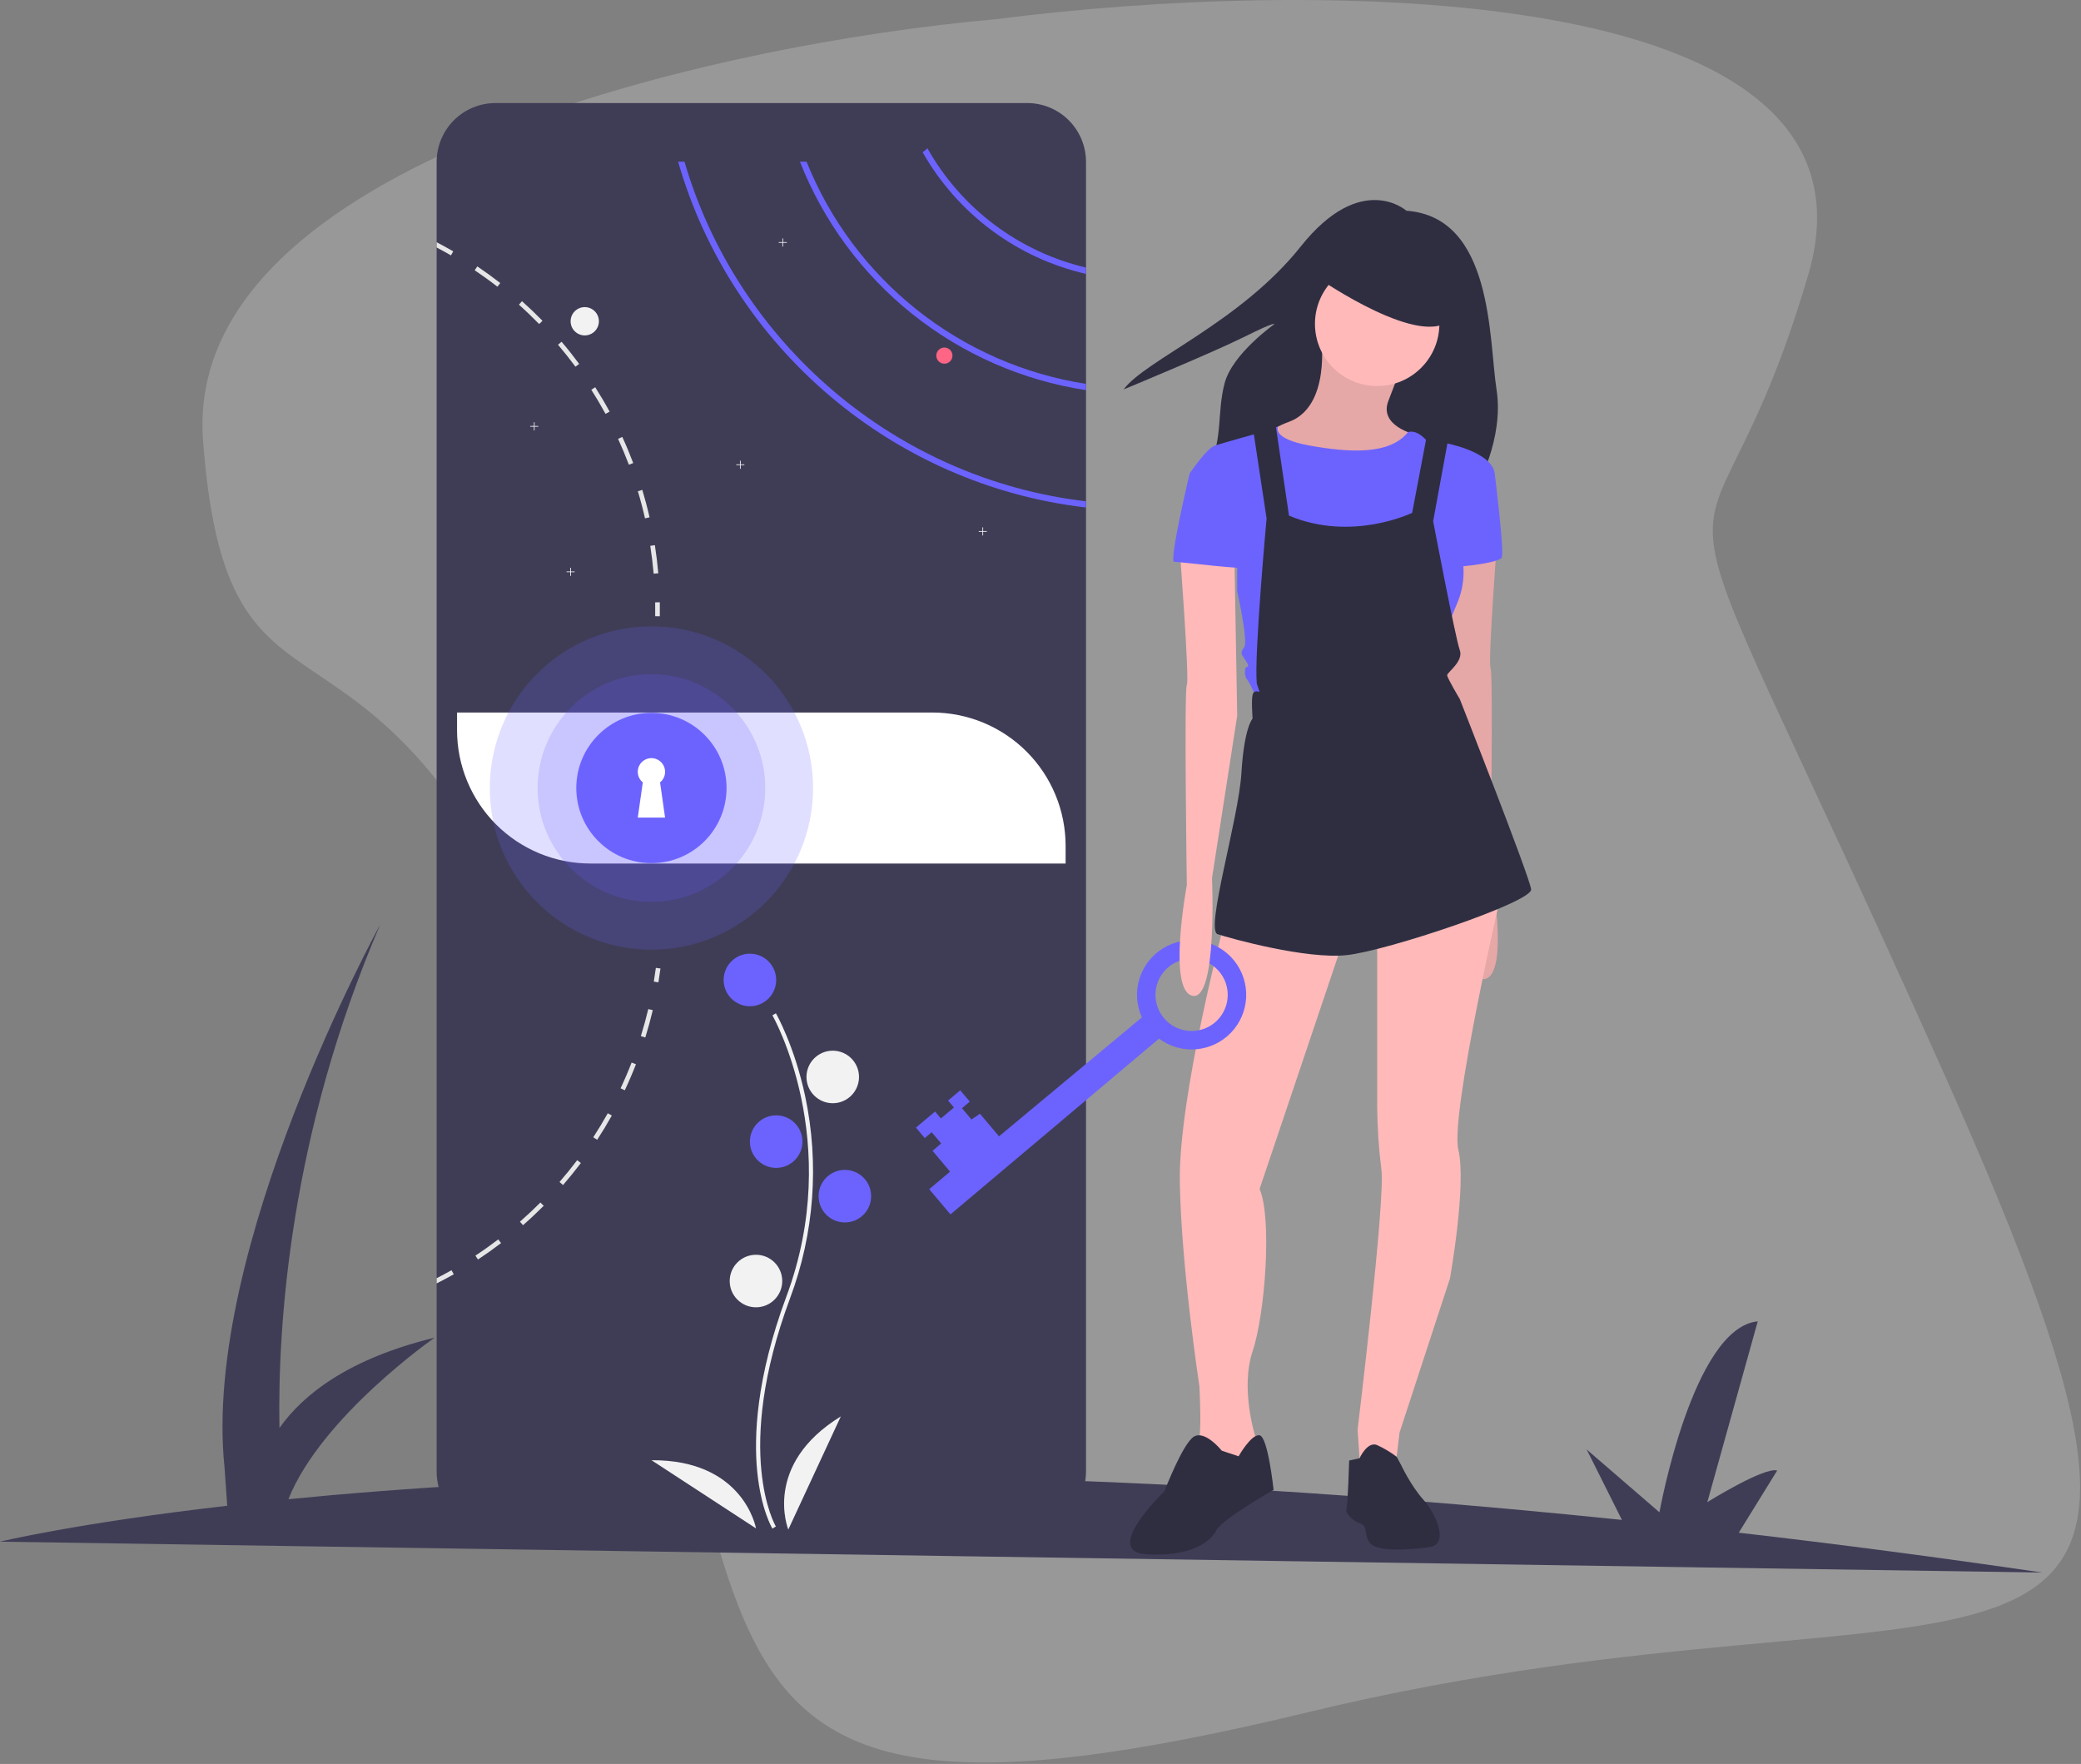 <svg width="1030" height="873" viewBox="0 0 1030 873" fill="none" xmlns="http://www.w3.org/2000/svg">
<rect x="0" y="0" width="1030" height="873" fill="#808080" stroke="none"/>
<path d="M100.5 218C90.1 79.6 357.833 21.333 493 9.5C645.167 -10.167 938.6 -12.4 895 136C840.5 321.5 802 173 962.5 532C1123 891 986.5 765.5 647 847.5C307.5 929.5 390.5 804 291 532C191.5 260 113.5 391 100.5 218Z" fill="#D2D2D2" fill-opacity="0.29"/>
<g clip-path="url(#clip0)">
<path d="M1010.89 778.284C958.803 770.654 908.709 764.078 860.61 758.554L879.63 727.776C873.218 725.882 845.045 743.427 845.045 743.427L870.012 653.947C837.764 657.054 821.355 748.461 821.355 748.461L785.33 717.364L802.768 752.218C655.555 737.023 528.417 731.053 421.478 730.365L437.757 704.022C431.345 702.128 403.172 719.673 403.172 719.673L428.139 630.193C395.891 633.3 379.482 724.707 379.482 724.707L343.457 693.61L361.926 730.526C272.275 731.613 199.166 736.398 142.736 741.977C159.203 700.899 215.129 662.017 215.129 662.017C172.421 672.453 150.017 690.169 138.309 706.727C137.414 655.91 143.435 561.727 188.165 457.633C188.165 457.633 99.869 618.041 111.117 726.041L112.461 745.215C37.625 753.84 0 762.999 0 762.999L1010.89 778.284Z" fill="#3F3D56"/>
<path d="M537.527 728.33V80.129C537.528 76.304 536.775 72.515 535.311 68.981C533.848 65.446 531.702 62.234 528.997 59.529C526.292 56.824 523.08 54.678 519.545 53.215C516.011 51.751 512.222 50.998 508.397 50.999H466.426H284.626H245.246C241.421 50.999 237.633 51.752 234.099 53.216C230.564 54.68 227.353 56.826 224.648 59.531C221.943 62.236 219.797 65.447 218.333 68.982C216.869 72.516 216.116 76.304 216.116 80.129V728.33C216.112 732.155 216.863 735.944 218.326 739.479C219.789 743.014 221.935 746.225 224.641 748.93C227.347 751.634 230.56 753.777 234.096 755.238C237.632 756.698 241.421 757.446 245.246 757.44H508.397C516.118 757.437 523.523 754.37 528.985 748.912C534.447 743.454 537.519 736.051 537.527 728.33Z" fill="#3F3D56"/>
<path d="M289.427 166C293.293 166 296.427 162.866 296.427 159C296.427 155.134 293.293 152 289.427 152C285.561 152 282.427 155.134 282.427 159C282.427 162.866 285.561 166 289.427 166Z" fill="#F2F2F2"/>
<path d="M459.027 73.38C458.286 74.093 457.498 74.755 456.667 75.36C465.24 90.446 476.854 103.587 490.774 113.949C504.693 124.31 520.614 131.666 537.527 135.55V132.43C521.071 128.548 505.599 121.296 492.087 111.132C478.576 100.969 467.319 88.114 459.027 73.38Z" fill="#6C63FF"/>
<path d="M399.217 80.04H395.937C407.581 109.626 426.786 135.637 451.632 155.476C476.479 175.314 506.097 188.284 537.527 193.09V189.99C506.915 185.236 478.067 172.599 453.818 153.322C429.568 134.045 410.752 108.79 399.217 80.04V80.04Z" fill="#6C63FF"/>
<path d="M338.796 80.04H335.636C362.066 171.78 441.816 240.07 537.526 251.16V248.11C443.476 237.07 365.096 170.08 338.796 80.04Z" fill="#6C63FF"/>
<path d="M266.426 210.822H264.604V209H264.249V210.822H262.426V211.178H264.249V213H264.604V211.178H266.426V210.822Z" fill="#F2F2F2"/>
<path d="M389.426 119.822H387.604V118H387.249V119.822H385.426V120.178H387.249V122H387.604V120.178H389.426V119.822Z" fill="#F2F2F2"/>
<path d="M284.426 282.822H282.604V281H282.249V282.822H280.426V283.178H282.249V285H282.604V283.178H284.426V282.822Z" fill="#F2F2F2"/>
<path d="M368.426 229.822H366.604V228H366.249V229.822H364.426V230.178H366.249V232H366.604V230.178H368.426V229.822Z" fill="#F2F2F2"/>
<path d="M488.426 262.822H486.604V261H486.249V262.822H484.426V263.178H486.249V265H486.604V263.178H488.426V262.822Z" fill="#F2F2F2"/>
<path d="M467.427 180C469.636 180 471.427 178.209 471.427 176C471.427 173.79 469.636 172 467.427 172C465.217 172 463.427 173.79 463.427 176C463.427 178.209 465.217 180 467.427 180Z" fill="#FF6584"/>
<path d="M324.126 269.8L321.856 270.15C322.566 274.69 323.126 279.33 323.536 283.92L325.826 283.72C325.416 279.07 324.846 274.39 324.126 269.8Z" fill="#E6E6E6"/>
<path d="M317.916 242.459L315.716 243.13C317.046 247.53 318.236 252.04 319.246 256.53L321.496 256.02C320.466 251.48 319.256 246.919 317.916 242.459Z" fill="#E6E6E6"/>
<path d="M308.007 216.24L305.917 217.2C307.837 221.39 309.637 225.69 311.267 229.99L313.417 229.18C311.767 224.829 309.957 220.469 308.007 216.24Z" fill="#E6E6E6"/>
<path d="M294.607 191.659L292.667 192.889C295.137 196.769 297.507 200.789 299.707 204.819L301.727 203.719C299.507 199.64 297.107 195.579 294.607 191.659Z" fill="#E6E6E6"/>
<path d="M277.947 169.13L276.197 170.62C279.177 174.12 282.077 177.78 284.817 181.48L286.657 180.11C283.896 176.37 280.966 172.67 277.947 169.13Z" fill="#E6E6E6"/>
<path d="M258.366 149.07L256.836 150.78C260.276 153.85 263.646 157.08 266.856 160.37L268.506 158.76C265.256 155.43 261.846 152.17 258.366 149.07Z" fill="#E6E6E6"/>
<path d="M236.247 131.85L234.957 133.75C238.777 136.32 242.557 139.06 246.187 141.89L247.607 140.08C243.927 137.22 240.107 134.45 236.247 131.85Z" fill="#E6E6E6"/>
<path d="M216.116 119.89V122.49C218.506 123.74 220.876 125.05 223.196 126.39L224.346 124.4C221.646 122.84 218.903 121.336 216.116 119.89Z" fill="#E6E6E6"/>
<path d="M323.607 485.802C323.98 483.566 324.321 481.283 324.621 479.017L326.901 479.319C326.597 481.611 326.252 483.919 325.875 486.18L323.607 485.802Z" fill="#E6E6E6"/>
<path d="M317.198 512.782L319.395 513.466C320.774 509.022 322.022 504.47 323.103 499.935L320.863 499.405C319.792 503.891 318.566 508.387 317.198 512.782Z" fill="#E6E6E6"/>
<path d="M307.156 538.613L309.243 539.591C311.226 535.384 313.083 531.048 314.767 526.707L312.621 525.87C310.957 530.164 309.12 534.452 307.156 538.613Z" fill="#E6E6E6"/>
<path d="M293.645 562.847L295.573 564.099C298.116 560.199 300.556 556.156 302.827 552.089L300.822 550.964C298.58 554.987 296.16 558.983 293.645 562.847Z" fill="#E6E6E6"/>
<path d="M276.928 584.986L278.671 586.496C281.73 582.967 284.696 579.297 287.507 575.585L285.666 574.208C282.894 577.877 279.958 581.502 276.928 584.986Z" fill="#E6E6E6"/>
<path d="M257.353 604.631L258.868 606.359C262.384 603.292 265.822 600.055 269.108 596.767L267.481 595.138C264.233 598.393 260.824 601.585 257.353 604.631Z" fill="#E6E6E6"/>
<path d="M235.3 621.421L236.57 623.345C240.453 620.781 244.309 618.048 248.009 615.233L246.618 613.397C242.954 616.189 239.146 618.891 235.3 621.421Z" fill="#E6E6E6"/>
<path d="M224.606 630.649C221.826 632.219 218.986 633.739 216.116 635.179V632.599C218.596 631.339 221.056 630.009 223.466 628.659L224.606 630.649Z" fill="#E6E6E6"/>
<path d="M324.281 298.105L326.58 298.063C326.622 300.385 326.625 302.718 326.59 305L324.291 304.964C324.326 302.708 324.323 300.401 324.281 298.105Z" fill="#E6E6E6"/>
<path d="M226.217 352.631H461.427C478.931 352.631 495.718 359.585 508.096 371.962C520.473 384.34 527.427 401.127 527.427 418.631V427.368H292.216C274.712 427.368 257.925 420.414 245.547 408.037C233.17 395.659 226.217 378.872 226.217 361.368V352.631V352.631Z" fill="white"/>
<path d="M382.316 756.521C382.087 756.146 376.675 747.111 374.8 728.349C373.079 711.136 374.185 682.123 389.232 641.651C417.738 564.98 382.663 503.118 382.304 502.501L384.035 501.498C384.126 501.654 393.176 517.426 398.523 542.541C405.588 575.839 403.015 610.46 391.107 642.348C362.65 718.888 383.806 755.122 384.023 755.479L382.316 756.521Z" fill="#F2F2F2"/>
<path d="M371.17 498C378.349 498 384.17 492.179 384.17 485C384.17 477.82 378.349 472 371.17 472C363.99 472 358.17 477.82 358.17 485C358.17 492.179 363.99 498 371.17 498Z" fill="#6C63FF"/>
<path d="M412.17 546C419.349 546 425.17 540.179 425.17 533C425.17 525.82 419.349 520 412.17 520C404.99 520 399.17 525.82 399.17 533C399.17 540.179 404.99 546 412.17 546Z" fill="#F2F2F2"/>
<path d="M384.17 578C391.349 578 397.17 572.179 397.17 565C397.17 557.82 391.349 552 384.17 552C376.99 552 371.17 557.82 371.17 565C371.17 572.179 376.99 578 384.17 578Z" fill="#6C63FF"/>
<path d="M418.17 605C425.349 605 431.17 599.179 431.17 592C431.17 584.82 425.349 579 418.17 579C410.99 579 405.17 584.82 405.17 592C405.17 599.179 410.99 605 418.17 605Z" fill="#6C63FF"/>
<path d="M374.17 647C381.349 647 387.17 641.179 387.17 634C387.17 626.82 381.349 621 374.17 621C366.99 621 361.17 626.82 361.17 634C361.17 641.179 366.99 647 374.17 647Z" fill="#F2F2F2"/>
<path d="M390.17 757C390.17 757 377.17 725 416.17 701L390.17 757Z" fill="#F2F2F2"/>
<path d="M374.182 756.419C374.182 756.419 368.265 722.39 322.473 722.681L374.182 756.419Z" fill="#F2F2F2"/>
<path opacity="0.2" d="M322.427 470C366.609 470 402.427 434.182 402.427 390C402.427 345.817 366.609 310 322.427 310C278.244 310 242.427 345.817 242.427 390C242.427 434.182 278.244 470 322.427 470Z" fill="#6C63FF"/>
<path opacity="0.2" d="M322.426 446.337C353.541 446.337 378.764 421.114 378.764 389.999C378.764 358.885 353.541 333.661 322.426 333.661C291.312 333.661 266.088 358.885 266.088 389.999C266.088 421.114 291.312 446.337 322.426 446.337Z" fill="#6C63FF"/>
<path d="M322.427 427.183C342.962 427.183 359.61 410.535 359.61 390C359.61 369.464 342.962 352.816 322.427 352.816C301.891 352.816 285.243 369.464 285.243 390C285.243 410.535 301.891 427.183 322.427 427.183Z" fill="#6C63FF"/>
<path d="M329.187 381.98C329.187 380.839 328.899 379.716 328.349 378.717C327.798 377.717 327.004 376.874 326.04 376.264C325.075 375.654 323.972 375.298 322.834 375.23C321.695 375.161 320.557 375.382 319.526 375.871C318.496 376.36 317.606 377.103 316.939 378.029C316.273 378.955 315.852 380.035 315.715 381.167C315.578 382.3 315.73 383.449 316.157 384.507C316.584 385.565 317.271 386.498 318.156 387.219L315.666 404.647H329.187L326.697 387.219C327.476 386.586 328.103 385.787 328.534 384.88C328.965 383.974 329.188 382.983 329.187 381.98V381.98Z" fill="white"/>
<path d="M696.107 104.3C696.107 104.3 673.805 84.305 643.813 121.987C613.821 159.67 566.91 178.127 556.143 192.738C556.143 192.738 600.747 174.282 616.128 166.591C631.509 158.901 630.74 160.439 630.74 160.439C630.74 160.439 609.976 175.051 606.13 189.662C602.285 204.274 605.361 216.578 598.44 231.19C591.519 245.802 730.714 241.188 730.714 241.188C730.714 241.188 744.557 217.348 740.711 192.738C736.866 168.129 739.173 107.376 696.107 104.3Z" fill="#2F2E41"/>
<path d="M653.925 167.202C653.925 167.202 658.774 201.148 637.99 208.769C617.207 216.39 624.827 226.782 624.827 226.782L656.003 242.023L689.257 231.631L700.342 215.004C700.342 215.004 682.329 210.847 687.179 198.377C692.028 185.907 693.414 181.75 693.414 181.75L653.925 167.202Z" fill="#FFB9B9"/>
<path opacity="0.1" d="M653.925 167.202C653.925 167.202 658.774 201.148 637.99 208.769C617.207 216.39 624.827 226.782 624.827 226.782L656.003 242.023L689.257 231.631L700.342 215.004C700.342 215.004 682.329 210.847 687.179 198.377C692.028 185.907 693.414 181.75 693.414 181.75L653.925 167.202Z" fill="black"/>
<path d="M741.216 264.192C741.216 264.192 736.367 327.929 737.752 330.7C739.138 333.471 737.752 429.769 737.752 429.769C737.752 429.769 747.451 481.729 734.981 484.5C722.511 487.271 725.282 426.305 725.282 426.305L712.812 345.942L714.198 266.271L741.216 264.192Z" fill="#FFB9B9"/>
<path opacity="0.1" d="M741.216 264.192C741.216 264.192 736.367 327.929 737.752 330.7C739.138 333.471 737.752 429.769 737.752 429.769C737.752 429.769 747.451 481.729 734.981 484.5C722.511 487.271 725.282 426.305 725.282 426.305L712.812 345.942L714.198 266.271L741.216 264.192Z" fill="black"/>
<path d="M606.122 456.095C606.122 456.095 583.26 542.694 583.953 584.955C584.645 627.215 593.652 686.102 593.652 686.102C593.652 686.102 595.037 711.735 592.959 714.507C590.881 717.278 603.351 729.055 603.351 729.055L616.514 721.434L621.363 715.892V711.043C621.363 711.043 613.743 687.488 619.978 668.782C626.213 650.077 629.677 602.967 623.442 588.419L666.395 460.945L606.122 456.095Z" fill="#FFB9B9"/>
<path d="M604.736 717.971C604.736 717.971 596.423 707.579 590.881 711.043C585.338 714.507 576.332 738.062 576.332 738.062C576.332 738.062 545.156 767.852 567.326 769.237C589.495 770.623 599.194 763.002 601.965 757.46C604.736 751.917 630.37 737.369 630.37 737.369C630.37 737.369 627.599 711.043 623.442 710.35C619.285 709.657 613.05 720.742 613.05 720.742L604.736 717.971Z" fill="#2F2E41"/>
<path d="M681.636 461.638V547.544C681.717 557.967 682.411 568.377 683.715 578.719C685.793 593.961 671.937 707.579 671.937 707.579L673.323 727.669L690.643 726.284L692.721 708.964L717.661 632.757C717.661 632.757 725.975 586.34 721.818 569.02C717.661 551.701 743.295 440.854 743.295 440.854L681.636 461.638Z" fill="#FFB9B9"/>
<path d="M667.78 722.82L672.911 721.704C672.911 721.704 676.787 713.121 681.636 715.199C685.049 716.773 688.282 718.71 691.279 720.977L693.414 724.898C693.414 724.898 698.263 735.29 704.498 742.218C710.733 749.146 717.661 764.387 707.27 765.773C696.878 767.159 683.022 767.851 678.865 764.387C674.708 760.923 677.48 755.381 673.323 753.996C669.166 752.61 665.702 748.453 666.395 747.068C667.088 745.682 667.78 722.82 667.78 722.82Z" fill="#2F2E41"/>
<path d="M681.636 191.064C698.641 191.064 712.427 177.279 712.427 160.274C712.427 143.269 698.641 129.483 681.636 129.483C664.631 129.483 650.846 143.269 650.846 160.274C650.846 177.279 664.631 191.064 681.636 191.064Z" fill="#FFB9B9"/>
<path d="M623.442 214.311L632.593 211.116C632.593 211.116 628.984 217.082 648.382 220.546C667.781 224.01 687.87 225.237 696.877 213.885C696.877 213.885 700.342 212.233 705.191 217.083C710.041 221.932 712.812 220.547 712.812 220.547L709.348 238.559L702.42 271.813L693.414 296.753L667.781 291.211L640.069 271.12L629.677 244.101V219.161L623.442 214.311Z" fill="#6C63FF"/>
<path d="M707.962 224.01L714.89 219.161C714.89 219.161 738.445 223.318 739.831 234.402L721.818 269.042C725.492 278.68 725.243 289.374 721.125 298.832C714.197 314.766 714.89 318.23 714.89 318.23L710.041 339.014L622.056 345.942C622.056 345.942 618.592 337.628 617.207 336.243C615.821 334.857 615.821 330.007 617.207 330.007C618.592 330.007 617.207 327.929 615.821 325.851C614.436 323.772 613.743 323.079 615.821 320.308C617.9 317.537 612.357 292.597 612.357 292.597V265.578L588.802 234.402C588.802 234.402 597.116 221.932 601.273 220.546C605.429 219.161 625.203 213.697 625.203 213.697L629.677 220.285L635.912 270.427L644.918 300.91L682.839 294.467L697.57 269.735L707.27 240.637L707.962 224.01Z" fill="#6C63FF"/>
<path d="M734.288 230.246L739.831 234.402C739.831 234.402 744.68 273.199 743.295 275.97C741.909 278.741 717.661 281.512 716.969 280.127C716.276 278.741 734.288 230.246 734.288 230.246Z" fill="#6C63FF"/>
<path d="M619.978 210.847L626.906 256.572C626.906 256.572 620.671 324.465 622.056 338.321L623.442 342.478C623.442 342.478 620.671 341.092 619.978 343.863C619.285 346.634 619.978 355.641 619.978 355.641C619.978 355.641 615.821 359.797 614.435 382.66C613.05 405.522 596.423 460.252 602.658 462.331C608.893 464.409 646.304 474.801 666.395 472.722C686.486 470.644 758.536 446.396 757.843 440.161C757.15 433.926 722.511 345.942 722.511 345.942C722.511 345.942 716.276 335.55 716.276 334.164C716.276 332.779 724.589 327.236 722.511 321.694C720.433 316.152 709.348 257.957 709.348 257.957L716.969 216.39L706.577 213.618L698.956 253.8C698.956 253.8 669.166 268.349 637.99 255.186L631.063 208.076L619.978 210.847Z" fill="#2F2E41"/>
<path d="M653.31 138.177C653.31 138.177 704.577 173.509 718.433 157.575C732.288 141.641 694.185 127.785 694.185 127.785L662.317 124.321L653.31 138.177Z" fill="#2F2E41"/>
<path d="M573.655 514.041C578.932 517.969 585.46 519.838 592.016 519.297C598.572 518.756 604.706 515.843 609.267 511.103C613.829 506.363 616.505 500.123 616.795 493.551C617.084 486.979 614.967 480.527 610.84 475.405C606.713 470.282 600.859 466.84 594.376 465.725C587.893 464.61 581.226 465.897 575.624 469.346C570.022 472.795 565.871 478.168 563.947 484.459C562.024 490.75 562.461 497.526 565.176 503.518L494.47 562.39L485.055 551.216L480.825 554.045L476.118 548.458L479.986 545.199L475.278 539.613L469.262 544.682L472.159 548.12L465.712 553.551L462.816 550.114L453.361 558.08L457.706 563.237L461.144 560.34L465.852 565.927L461.554 569.548L470.244 579.862L459.93 588.552L470.431 601.015L573.655 514.041ZM591.309 474.549C594.833 474.85 598.188 476.19 600.951 478.398C603.714 480.606 605.759 483.583 606.83 486.954C607.9 490.325 607.947 493.937 606.964 497.335C605.981 500.732 604.013 503.762 601.309 506.04C598.604 508.319 595.284 509.745 591.77 510.137C588.255 510.529 584.703 509.87 581.562 508.244C578.422 506.617 575.835 504.096 574.127 500.998C572.42 497.901 571.669 494.367 571.97 490.844C572.374 486.118 574.638 481.747 578.265 478.691C581.892 475.635 586.584 474.145 591.309 474.549V474.549Z" fill="#6C63FF"/>
<path d="M583.953 272.506C583.953 272.506 588.802 336.243 587.417 339.014C586.031 341.785 587.417 438.083 587.417 438.083C587.417 438.083 577.718 490.042 590.188 492.813C602.658 495.585 599.887 434.619 599.887 434.619L612.357 354.255L610.972 274.584L583.953 272.506Z" fill="#FFB9B9"/>
<path d="M594.345 232.324L588.802 234.402C588.802 234.402 578.41 278.048 581.182 278.048C583.953 278.048 617.207 282.205 617.207 280.819C617.207 279.434 610.972 245.487 610.972 245.487L594.345 232.324Z" fill="#6C63FF"/>
</g>
<defs>
<clipPath id="clip0">
<rect width="1010.89" height="727.284" fill="white" transform="translate(0 50.999)"/>
</clipPath>
</defs>
</svg>
